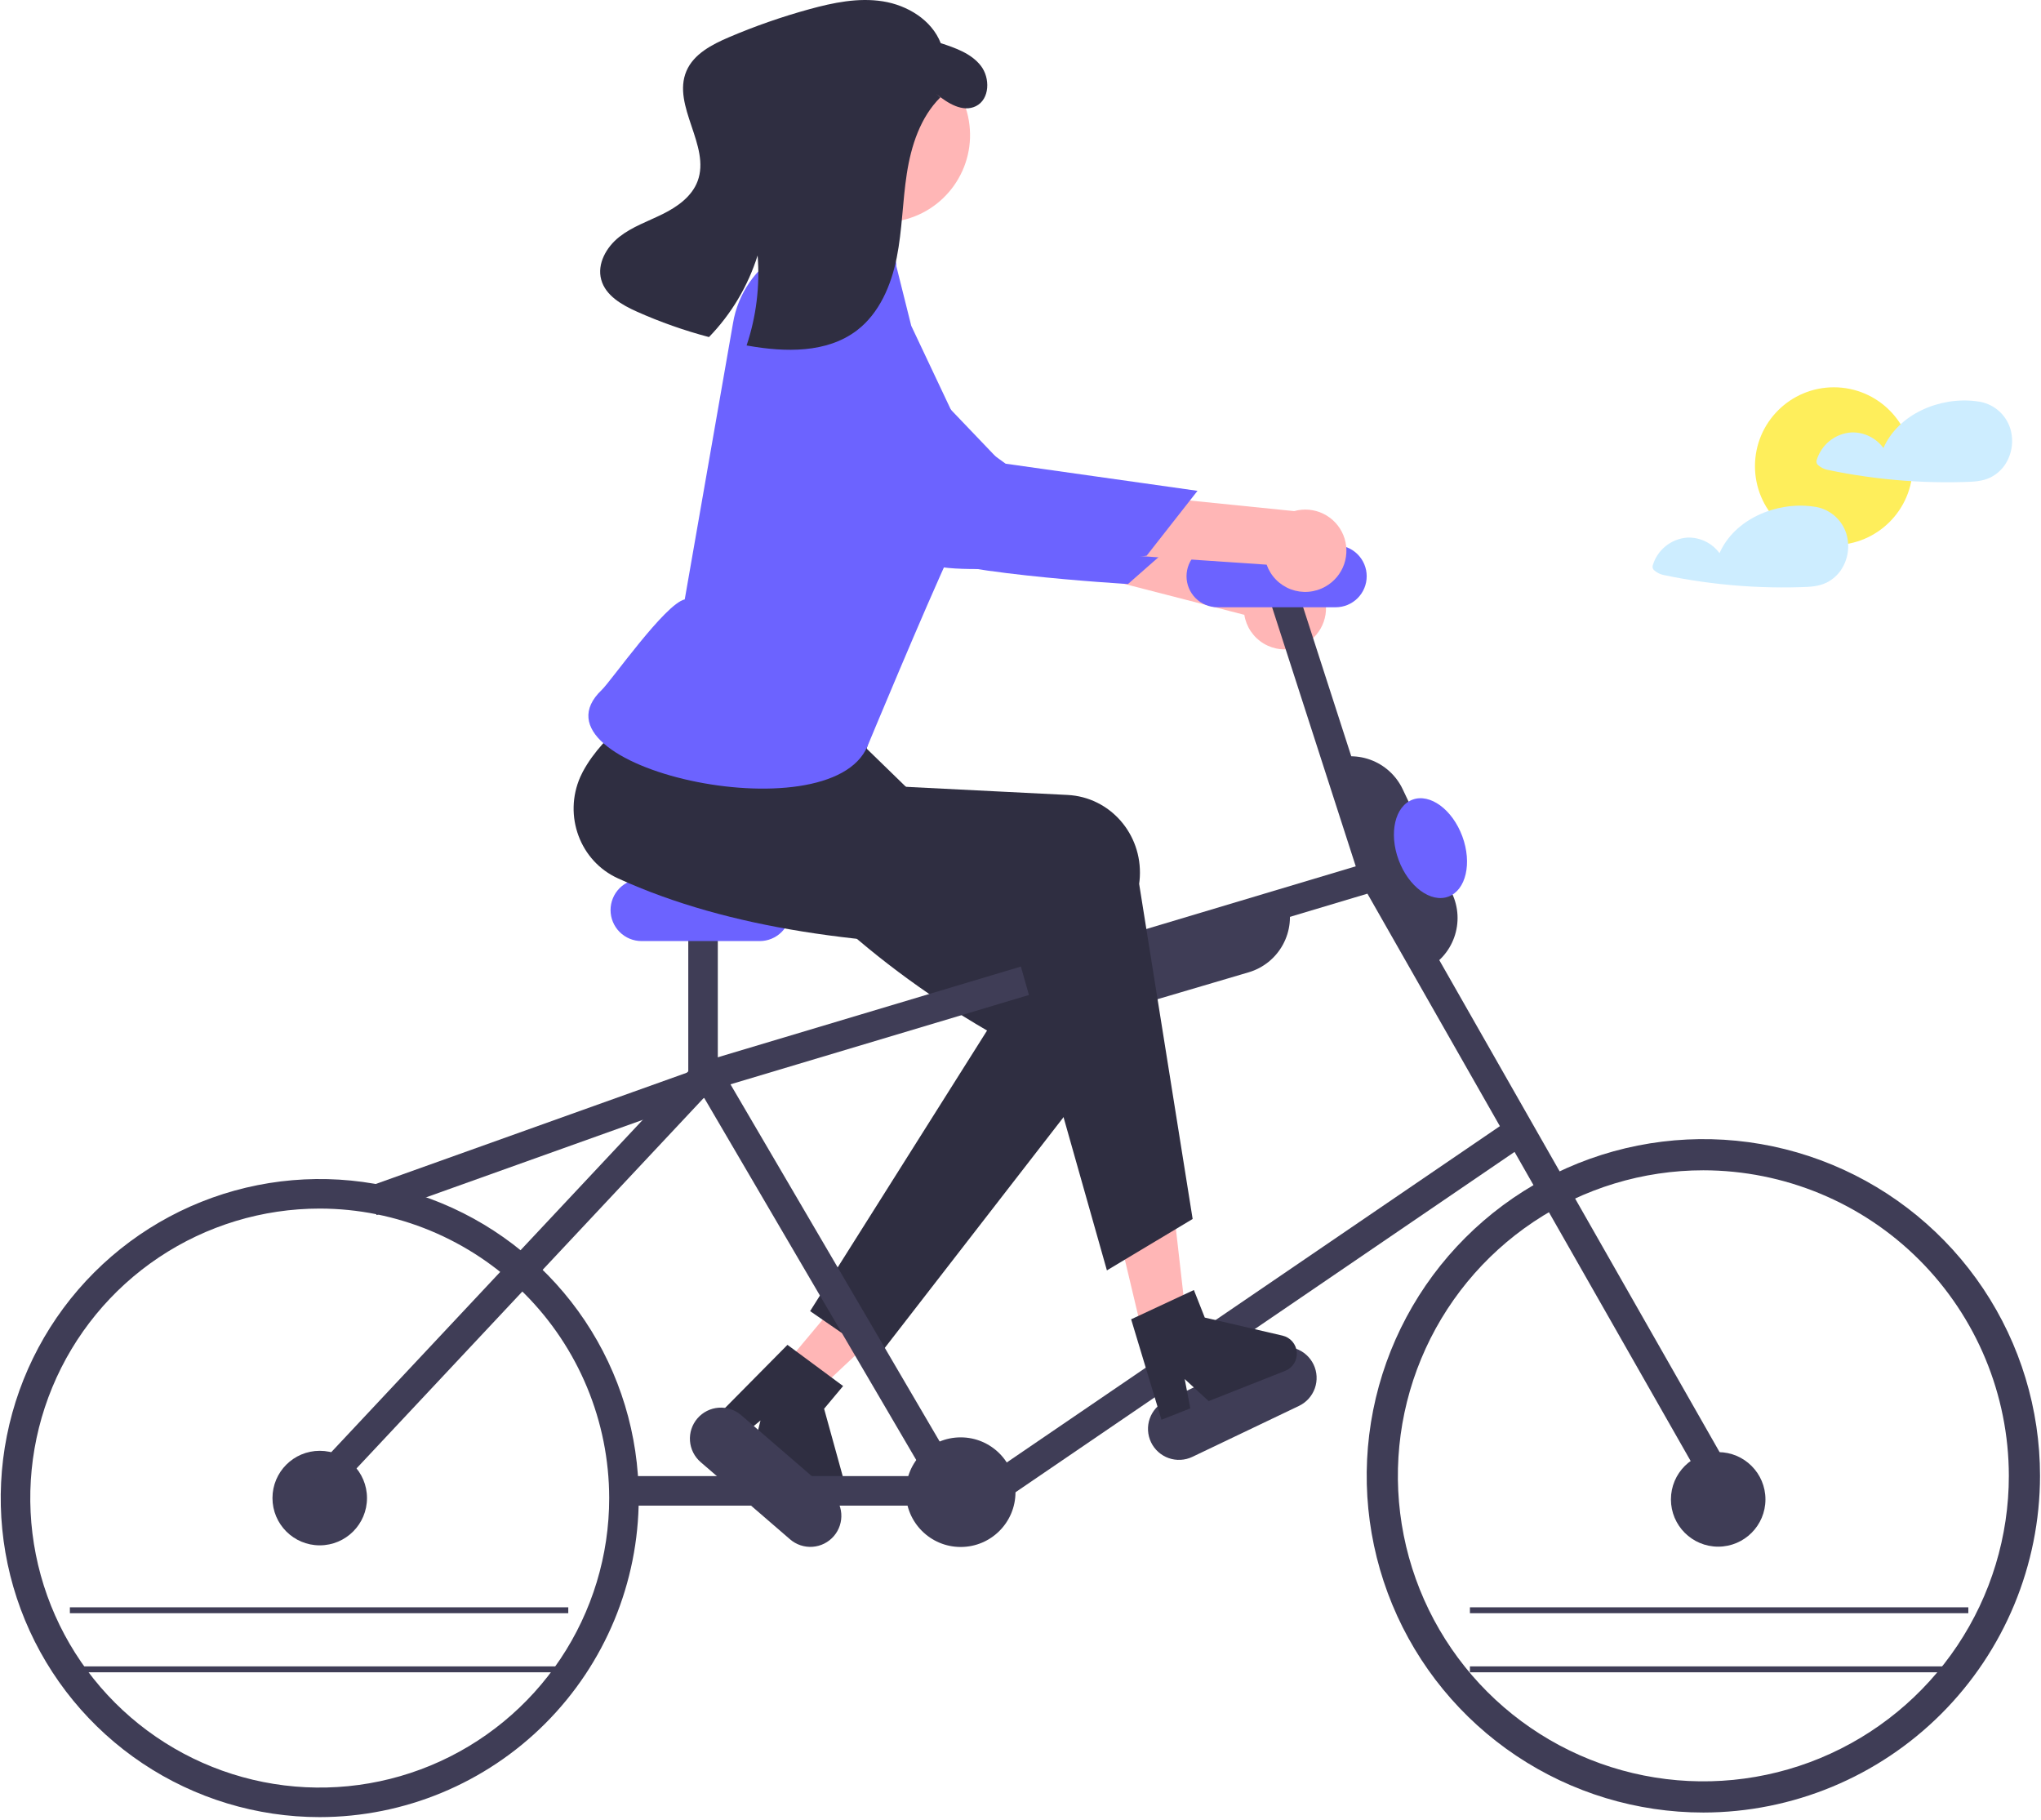 <svg width="691" height="616" viewBox="0 0 691 616" fill="none" xmlns="http://www.w3.org/2000/svg">
<g id="sun">
<path id="Vector" d="M620.862 184.506C635.609 184.506 647.563 172.551 647.563 157.805C647.563 143.059 635.609 131.104 620.862 131.104C606.116 131.104 594.161 143.059 594.161 157.805C594.161 172.551 606.116 184.506 620.862 184.506Z" fill="#FEEE5B"/>
<path id="cloud-right" d="M680.625 145.163C679.87 142.693 678.409 140.498 676.423 138.848C674.437 137.197 672.012 136.163 669.445 135.872C669.387 135.864 669.332 135.875 669.275 135.871C669.2 135.849 669.124 135.831 669.047 135.819C656.836 134.241 642.741 140.081 637.652 151.657C636.41 149.964 634.775 148.599 632.888 147.679C631 146.759 628.917 146.313 626.819 146.378C624.113 146.558 621.528 147.568 619.416 149.27C617.305 150.972 615.769 153.283 615.018 155.889C614.938 156.208 614.962 156.544 615.086 156.849C615.21 157.154 615.428 157.411 615.708 157.583C616.514 158.267 617.47 158.752 618.497 158.999C620.715 159.469 622.94 159.899 625.174 160.29C629.531 161.053 633.912 161.67 638.316 162.14C647.254 163.098 656.248 163.438 665.234 163.158C668.226 163.064 671.112 162.965 673.854 161.644C675.849 160.659 677.553 159.172 678.799 157.329C679.974 155.557 680.746 153.55 681.061 151.448C681.376 149.347 681.227 147.201 680.625 145.163Z" fill="#CDEDFF"/>
<path id="Vector_2" d="M625.129 180.764C624.374 178.294 622.914 176.099 620.927 174.449C618.941 172.798 616.516 171.764 613.95 171.473C613.892 171.465 613.837 171.476 613.779 171.472C613.704 171.45 613.628 171.432 613.551 171.42C601.34 169.842 587.245 175.682 582.156 187.258C580.914 185.565 579.279 184.199 577.392 183.28C575.504 182.36 573.421 181.913 571.323 181.979C568.617 182.159 566.032 183.169 563.921 184.871C561.809 186.573 560.273 188.884 559.523 191.49C559.443 191.809 559.466 192.145 559.59 192.45C559.714 192.755 559.932 193.012 560.212 193.184C561.018 193.868 561.974 194.353 563.002 194.6C565.219 195.07 567.445 195.5 569.678 195.891C574.036 196.654 578.416 197.271 582.82 197.741C591.759 198.699 600.753 199.039 609.738 198.759C612.731 198.665 615.616 198.566 618.359 197.245C620.353 196.26 622.058 194.773 623.304 192.93C624.478 191.158 625.25 189.151 625.565 187.049C625.88 184.947 625.732 182.802 625.129 180.764Z" fill="#CDEDFF"/>
</g>
<g id="left-wheel">
<path id="Vector_3" d="M108.249 615.12C86.888 615.12 66.007 608.786 48.247 596.919C30.486 585.052 16.644 568.185 8.47 548.45C0.295 528.716 -1.843 507 2.324 486.05C6.491 465.101 16.777 445.857 31.881 430.753C46.985 415.649 66.229 405.363 87.179 401.195C108.129 397.028 129.844 399.167 149.578 407.341C169.313 415.516 186.18 429.358 198.047 447.119C209.915 464.879 216.249 485.76 216.249 507.12C216.216 535.754 204.827 563.205 184.58 583.452C164.333 603.699 136.882 615.088 108.249 615.12ZM108.249 409.12C88.866 409.12 69.919 414.868 53.803 425.636C37.687 436.405 25.126 451.71 17.708 469.617C10.291 487.524 8.35 507.229 12.132 526.239C15.913 545.249 25.247 562.711 38.952 576.417C52.658 590.122 70.12 599.456 89.13 603.237C108.14 607.019 127.844 605.078 145.752 597.66C163.659 590.243 178.964 577.682 189.733 561.566C200.501 545.45 206.249 526.503 206.249 507.12C206.219 481.138 195.885 456.228 177.513 437.856C159.14 419.484 134.231 409.15 108.249 409.12Z" fill="#3F3D56"/>
<path id="Vector_4" d="M108.248 523.12C117.085 523.12 124.248 515.957 124.248 507.12C124.248 498.283 117.085 491.12 108.248 491.12C99.412 491.12 92.248 498.283 92.248 507.12C92.248 515.957 99.412 523.12 108.248 523.12Z" fill="#3F3D56"/>
<path id="Vector_5" d="M192.395 544.094H23.657V546.094H192.395V544.094Z" fill="#3F3D56"/>
<path id="Vector_6" d="M192.395 564.094H23.657V566.094H192.395V564.094Z" fill="#3F3D56"/>
</g>
<g id="right-wheel">
<path id="Vector_7" d="M576.689 613.567C554.146 613.567 532.109 606.882 513.365 594.358C494.621 581.833 480.012 564.032 471.385 543.205C462.758 522.378 460.501 499.461 464.899 477.351C469.297 455.241 480.153 434.931 496.093 418.991C512.033 403.051 532.343 392.195 554.452 387.797C576.562 383.399 599.48 385.657 620.307 394.283C641.134 402.91 658.935 417.519 671.459 436.263C683.984 455.007 690.668 477.044 690.668 499.587C690.634 529.806 678.615 558.777 657.247 580.145C635.879 601.513 606.908 613.532 576.689 613.567ZM576.689 396.161C556.233 396.161 536.237 402.227 519.228 413.591C502.22 424.956 488.964 441.109 481.136 460.008C473.307 478.906 471.259 499.702 475.25 519.764C479.241 539.827 489.091 558.256 503.555 572.72C518.02 587.185 536.449 597.035 556.511 601.026C576.574 605.016 597.369 602.968 616.268 595.14C635.167 587.312 651.32 574.056 662.684 557.047C674.049 540.039 680.115 520.043 680.115 499.587C680.084 472.166 669.177 445.877 649.788 426.488C630.398 407.099 604.109 396.192 576.689 396.161Z" fill="#3F3D56"/>
<path id="Vector_8" d="M581.709 523.567C590.546 523.567 597.709 516.403 597.709 507.567C597.709 498.73 590.546 491.567 581.709 491.567C572.872 491.567 565.709 498.73 565.709 507.567C565.709 516.403 572.872 523.567 581.709 523.567Z" fill="#3F3D56"/>
<path id="Vector_9" d="M666.395 544.094H497.657V546.094H666.395V544.094Z" fill="#3F3D56"/>
<path id="Vector_10" d="M666.395 564.094H497.657V566.094H666.395V564.094Z" fill="#3F3D56"/>
</g>
<g id="main">
<path id="Vector_11" d="M265.242 462.575L275.986 471.566L316.55 433.48L300.693 420.211L265.242 462.575Z" fill="#FFB6B6"/>
<path id="Vector_12" d="M297.028 459.534L274.275 443.829L334.183 348.848C290.763 323.61 260.902 292.823 236.538 259.005C228.258 247.592 223.21 234.309 234.762 225.747C235.302 225.347 235.856 224.968 236.425 224.61C249.597 216.402 245.321 228.703 263.376 222.662L279.69 240.065L314.937 274.361L375.058 312.739C387.149 320.457 390.504 336.691 382.552 348.999C382.132 349.649 381.684 350.28 381.21 350.893L297.028 459.534Z" fill="#2F2E41"/>
<path id="Vector_13" d="M266.603 455.252L285.441 469.196L279.008 476.883L286.207 502.939C286.562 504.226 286.497 505.593 286.021 506.841C285.545 508.088 284.683 509.15 283.56 509.873C282.437 510.595 281.113 510.94 279.78 510.857C278.448 510.773 277.177 510.266 276.153 509.409L254.792 491.533L257.474 480.848L249.673 487.248L241.619 480.508L266.603 455.252Z" fill="#2F2E41"/>
<path id="Vector_14" d="M240.311 360.348L124.115 401.9L127.483 411.316L243.678 369.764L240.311 360.348Z" fill="#3F3D56"/>
<path id="Vector_15" d="M267.485 521.085L237.209 494.943C235.102 493.123 233.805 490.541 233.602 487.764C233.399 484.987 234.307 482.244 236.127 480.136C237.946 478.029 240.528 476.731 243.305 476.527C246.081 476.323 248.825 477.23 250.933 479.048L281.209 505.19C282.253 506.091 283.11 507.189 283.73 508.421C284.35 509.653 284.721 510.995 284.822 512.371C284.923 513.746 284.752 515.128 284.319 516.437C283.886 517.747 283.199 518.958 282.297 520.002C281.396 521.046 280.298 521.902 279.065 522.522C277.833 523.141 276.491 523.511 275.115 523.612C273.74 523.713 272.358 523.541 271.049 523.107C269.739 522.674 268.528 521.986 267.485 521.085Z" fill="#3F3D56"/>
<path id="Vector_16" d="M439.47 219.067C437.556 219.727 435.522 219.959 433.509 219.748C431.496 219.536 429.554 218.886 427.819 217.843C426.085 216.8 424.601 215.389 423.47 213.71C422.34 212.031 421.592 210.124 421.278 208.125L313.124 180.275L330.762 161.768L433.773 192.015C437.167 191.711 440.555 192.662 443.294 194.689C446.034 196.715 447.935 199.676 448.637 203.011C449.339 206.345 448.794 209.822 447.104 212.781C445.415 215.74 442.698 217.977 439.47 219.067Z" fill="#FFB6B6"/>
<path id="Vector_17" d="M275.168 89.759C275.168 89.759 257.582 91.797 257.898 112.062C258.214 132.327 301.322 178.492 308.048 186.141C314.773 193.79 381.892 197.698 381.892 197.698L402.859 179.262L340.69 158.316L275.168 89.759Z" fill="#6C63FF"/>
<path id="Vector_18" d="M239.496 184.877L235.529 203.485C235.529 203.485 228.308 218.972 229.71 223.11C231.098 227.225 293.592 249.595 293.592 249.595C293.592 249.595 298.947 221.692 307.881 202.87L239.496 184.877Z" fill="#FFB6B6"/>
<path id="Vector_19" d="M439.782 475.919L403.689 493.163C401.177 494.363 398.29 494.516 395.664 493.588C393.039 492.66 390.889 490.727 389.689 488.215C388.488 485.702 388.335 482.815 389.263 480.19C390.191 477.564 392.124 475.415 394.636 474.214L430.729 456.971C433.242 455.77 436.128 455.617 438.754 456.545C441.38 457.473 443.529 459.406 444.729 461.918C445.93 464.431 446.083 467.318 445.155 469.943C444.227 472.569 442.294 474.719 439.782 475.919Z" fill="#3F3D56"/>
<path id="Vector_20" d="M325.248 523.673C335.495 523.673 343.802 515.367 343.802 505.12C343.802 494.873 335.495 486.567 325.248 486.567C315.002 486.567 306.695 494.873 306.695 505.12C306.695 515.367 315.002 523.673 325.248 523.673Z" fill="#3F3D56"/>
<path id="Vector_21" d="M112.357 505.986L105.061 499.147L235.296 360.214L467.708 290.657L583.053 493.091L574.365 498.042L462.957 302.518L240.748 369.021L112.357 505.986Z" fill="#3F3D56"/>
<path id="Vector_22" d="M309.492 499.678H211.219V509.678H309.492V499.678Z" fill="#3F3D56"/>
<path id="Vector_23" d="M243.022 312.334H233.022V364.617H243.022V312.334Z" fill="#3F3D56"/>
<path id="Vector_24" d="M437.467 194.03L427.951 197.103L460.574 298.124L470.09 295.051L437.467 194.03Z" fill="#3F3D56"/>
<path id="Vector_25" d="M242.024 358.039L233.394 363.094L315.394 503.094L324.024 498.039L242.024 358.039Z" fill="#3F3D56"/>
<path id="Vector_26" d="M511.888 378.43L335.896 498.442L341.53 506.703L517.522 386.692L511.888 378.43Z" fill="#3F3D56"/>
<path id="Vector_27" d="M257.209 318.567H217.209C214.424 318.567 211.754 317.46 209.784 315.491C207.815 313.522 206.709 310.851 206.709 308.067C206.709 305.282 207.815 302.611 209.784 300.642C211.754 298.673 214.424 297.567 217.209 297.567H257.209C259.994 297.567 262.665 298.673 264.634 300.642C266.603 302.611 267.709 305.282 267.709 308.067C267.709 310.851 266.603 313.522 264.634 315.491C262.665 317.46 259.994 318.567 257.209 318.567Z" fill="#6C63FF"/>
<path id="Vector_28" d="M452.209 205.567H412.209C409.424 205.567 406.754 204.46 404.784 202.491C402.815 200.522 401.709 197.851 401.709 195.067C401.709 192.282 402.815 189.611 404.784 187.642C406.754 185.673 409.424 184.567 412.209 184.567H452.209C454.994 184.567 457.665 185.673 459.634 187.642C461.603 189.611 462.709 192.282 462.709 195.067C462.709 197.851 461.603 200.522 459.634 202.491C457.665 204.46 454.994 205.567 452.209 205.567Z" fill="#6C63FF"/>
<path id="head" d="M303.808 74.875C319.907 72.138 330.738 56.868 328.001 40.77C325.264 24.671 309.995 13.839 293.896 16.576C277.797 19.313 266.965 34.582 269.702 50.681C272.439 66.78 287.709 77.612 303.808 74.875Z" fill="#FFB6B6"/>
<path id="Vector_29" d="M481.869 328.593L448.475 258.103L448.927 257.889C451.241 256.792 453.749 256.163 456.306 256.035C458.864 255.908 461.422 256.286 463.833 257.147C466.245 258.008 468.463 259.336 470.362 261.054C472.26 262.773 473.801 264.849 474.898 267.163L491.594 302.408C492.691 304.723 493.321 307.23 493.448 309.788C493.575 312.345 493.198 314.903 492.336 317.314C491.475 319.726 490.147 321.944 488.429 323.843C486.71 325.741 484.635 327.282 482.32 328.379L481.869 328.593Z" fill="#3F3D56"/>
<path id="Vector_30" d="M379.791 340.983C375.586 340.971 371.498 339.604 368.133 337.083C364.769 334.563 362.307 331.023 361.115 326.992L360.973 326.512L435.785 304.439L435.926 304.918C436.651 307.374 436.885 309.949 436.615 312.496C436.344 315.042 435.575 317.51 434.351 319.759C433.126 322.009 431.471 323.995 429.479 325.604C427.487 327.213 425.198 328.415 422.742 329.139L385.336 340.176C383.536 340.709 381.668 340.981 379.791 340.983Z" fill="#3F3D56"/>
<path id="Vector_31" d="M389.406 462.464L403.019 459.106L396.726 403.809L376.634 408.767L389.406 462.464Z" fill="#FFB6B6"/>
<path id="Vector_32" d="M382.959 446.596L404.204 436.697L407.888 446.02L434.221 452.13C435.522 452.432 436.692 453.141 437.561 454.155C438.429 455.169 438.951 456.434 439.05 457.765C439.149 459.097 438.82 460.425 438.111 461.556C437.402 462.687 436.349 463.562 435.108 464.053L409.204 474.291L401.094 466.835L402.995 476.745L393.229 480.605L382.959 446.596Z" fill="#2F2E41"/>
<path id="Vector_33" d="M403.782 412.637L374.756 430.043L343.798 320.712C293.578 320.283 247.143 314.66 209.23 297.342C196.385 291.526 190.672 276.144 196.468 262.986C196.739 262.371 197.033 261.767 197.35 261.175C204.73 247.522 219.038 239.504 231.733 225.315L294.709 248.567L290.196 265.525L361.433 269.101C375.759 269.82 386.712 282.264 385.897 296.894C385.854 297.667 385.778 298.437 385.669 299.204L403.782 412.637Z" fill="#2F2E41"/>
<path id="Vector_34" d="M280.641 74.589L299.994 84.709C301.063 85.135 301.972 85.885 302.595 86.853C303.218 87.821 303.523 88.959 303.469 90.109L308.51 110.281L326.247 147.825C326.247 147.825 330.869 167.806 322.049 186.671C313.229 205.537 293.709 252.567 293.709 252.567C280.978 283.06 176.476 259.512 203.709 233.567C206.949 230.479 225.162 204.403 231.826 202.904L248.176 109.339C249 104.399 250.907 99.702 253.761 95.586C256.614 91.47 260.342 88.037 264.679 85.532C267.299 84.051 269.727 83.174 271.392 83.621C275.185 84.505 276.978 75.915 280.641 74.589Z" fill="#6C63FF"/>
<path id="Vector_35" d="M448.72 198.566C446.96 199.566 445.003 200.167 442.985 200.329C440.968 200.49 438.939 200.207 437.043 199.5C435.147 198.793 433.429 197.678 432.01 196.235C430.591 194.792 429.505 193.055 428.83 191.147L317.402 183.611L331.346 162.182L438.157 173.018C441.438 172.097 444.943 172.41 448.008 173.9C451.072 175.389 453.484 177.951 454.786 181.1C456.088 184.25 456.19 187.767 455.072 190.986C453.954 194.205 451.694 196.902 448.72 198.566Z" fill="#FFB6B6"/>
<path id="Vector_36" d="M263.484 101.595C263.484 101.595 246.571 106.824 250.599 126.687C254.628 146.551 305.474 184.024 313.489 190.309C321.503 196.594 388.2 188.122 388.2 188.122L405.428 166.153L340.472 156.968L263.484 101.595Z" fill="#6C63FF"/>
<path id="Vector_37" d="M490.367 303.522C496.324 301.319 498.437 292.185 495.086 283.12C491.734 274.054 484.188 268.491 478.231 270.693C472.274 272.895 470.161 282.029 473.512 291.095C476.864 300.16 484.41 305.724 490.367 303.522Z" fill="#6C63FF"/>
</g>
<path id="hair" d="M330.391 35.944C325.926 38.143 320.87 34.955 316.964 31.785L318.362 32.968C311.584 39.699 308.482 49.315 307.015 58.764C305.546 68.204 305.471 77.843 303.596 87.22C301.719 96.587 297.724 106.02 290.139 111.824C279.979 119.597 265.851 119.25 253.26 117.028C253.092 116.996 252.936 116.972 252.768 116.94C256.049 107.142 257.317 96.783 256.496 86.484C253.234 96.847 247.597 106.305 240.033 114.104C231.678 111.897 223.515 109.017 215.624 105.493C210.519 103.207 205.014 100.065 203.548 94.664C202.079 89.305 205.304 83.634 209.66 80.195C214.015 76.757 219.385 74.931 224.361 72.462C229.33 70.004 234.236 66.523 236.182 61.323C240.67 49.361 227.394 35.825 232.393 24.061C234.858 18.276 241.009 15.08 246.796 12.605C255.631 8.836 264.71 5.669 273.972 3.126C282.103 0.891 290.598 -0.867 298.918 0.457C307.237 1.781 315.426 6.749 318.496 14.605C323.501 16.24 328.815 18.085 332.059 22.25C335.302 26.406 335.118 33.618 330.391 35.944Z" fill="#2F2E41"/>
</svg>
